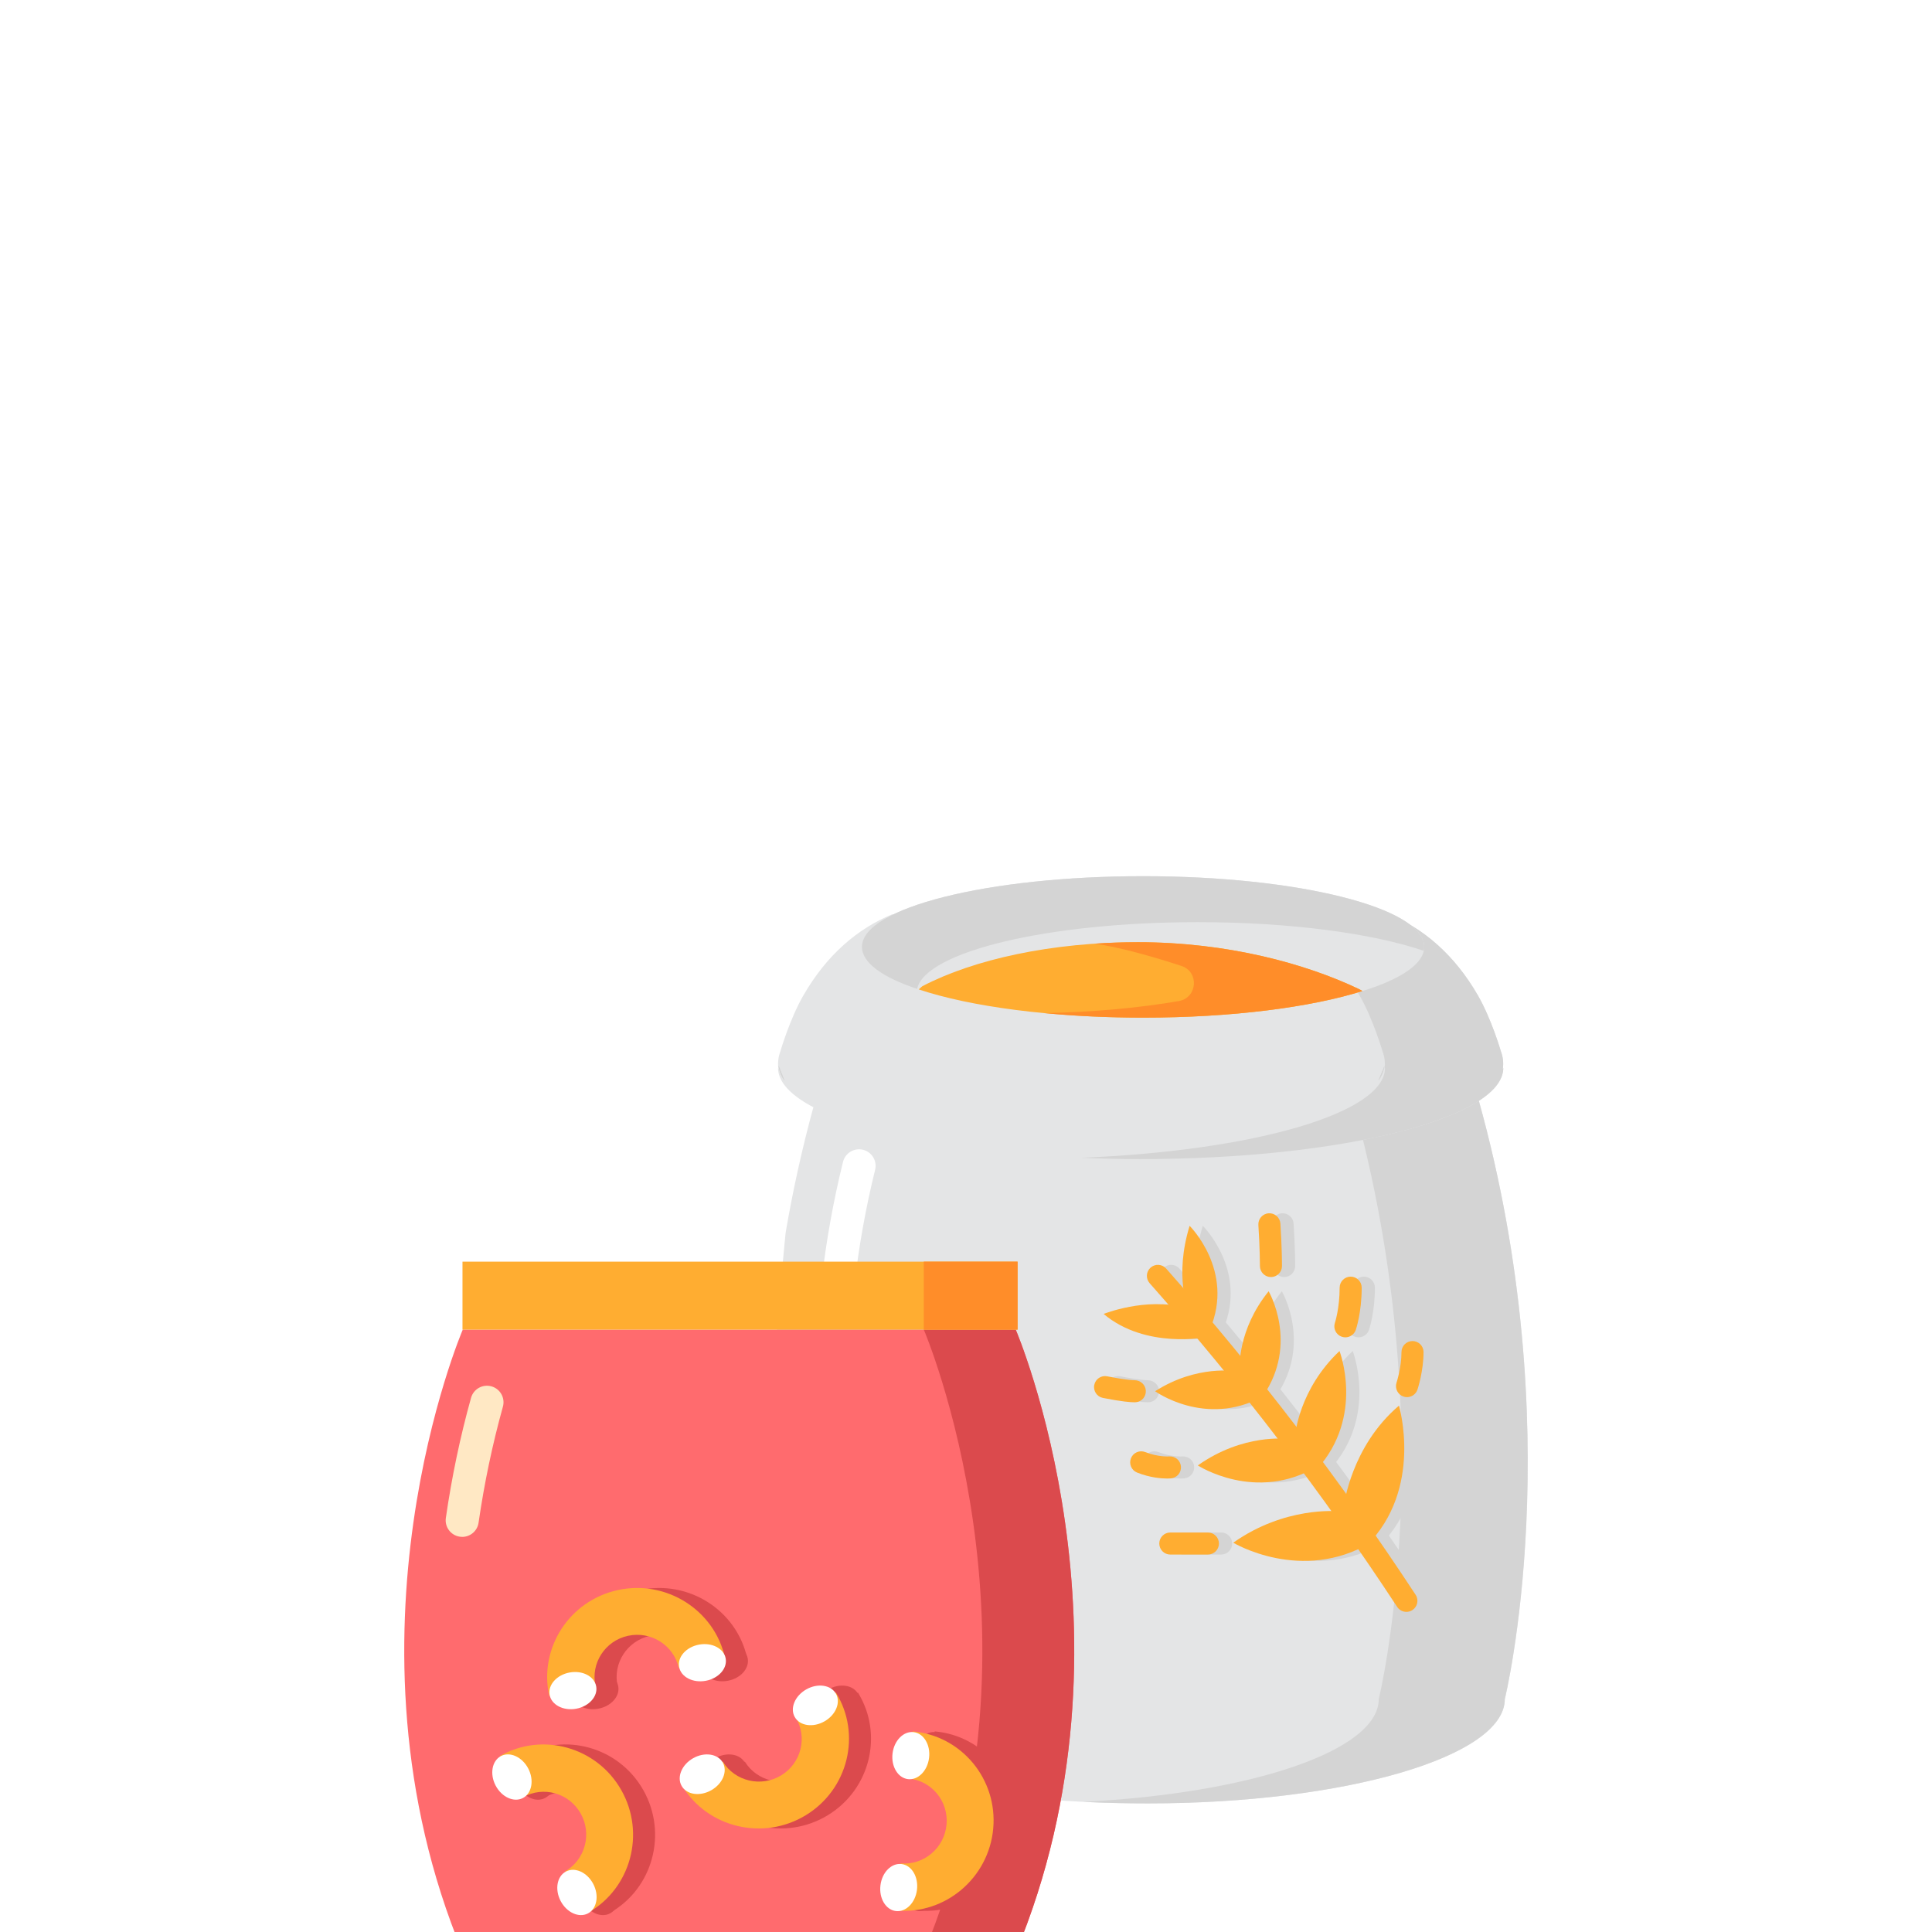 <svg width="96" height="96" viewBox="0 0 96 96" fill="none" xmlns="http://www.w3.org/2000/svg">
<rect width="96" height="96" fill="#1E1E1E"/>
<g id="05. Grocery Store" clip-path="url(#clip0_0_1)">
<rect width="1920" height="1080" transform="translate(-1488 -806)" fill="url(#paint0_linear_0_1)"/>
<g id="details" filter="url(#filter0_b_0_1)">
<rect x="-1328" y="-32" width="1600" height="282" rx="16" fill="white" fill-opacity="0.8"/>
<g id="5" filter="url(#filter1_d_0_1)">
<g id="Grain and pasta">
<path id="Vector" d="M40.424 30.989C39.836 33.139 39.382 35.233 39.038 37.251C39.038 37.251 37.701 50.214 38.034 58.568C38.118 60.67 39.458 62.521 41.429 63.258C44.33 64.343 49.361 65.61 57.034 65.61C66.833 65.61 74.776 63.289 74.776 60.425C74.776 60.425 78.064 47.076 73.464 30.628L40.424 30.989Z" fill="#E4E5E6"/>
<path id="Vector_2" d="M74.771 60.427C74.771 63.287 66.827 65.61 57.032 65.61C55.903 65.61 54.835 65.582 53.821 65.533C62.165 65.111 68.509 62.986 68.509 60.427C68.509 60.427 71.791 47.115 67.216 30.691L73.462 30.625C78.058 47.077 74.771 60.427 74.771 60.427Z" fill="#D4D4D4"/>
<path id="Vector_3" d="M44.328 21.434C42.63 22.136 41.09 23.425 39.913 25.473C39.238 26.648 38.779 28.232 38.779 28.232C38.574 28.776 38.635 29.395 38.982 29.863L38.661 29.065C38.661 31.566 46.727 33.594 56.678 33.594C66.629 33.594 74.696 31.566 74.696 29.065L74.37 29.863C74.717 29.395 74.778 28.776 74.573 28.232C74.573 28.232 74.114 26.648 73.438 25.473C72.262 23.425 70.722 22.136 69.024 21.434H44.328Z" fill="#E4E5E6"/>
<path id="Vector_4" d="M38.688 28.954L38.984 29.699C38.82 29.48 38.721 29.223 38.688 28.954ZM68.491 29.699L68.792 28.971C68.754 29.228 68.655 29.48 68.491 29.699Z" fill="#D4D4D4"/>
<path id="Vector_5" d="M74.699 29.063C74.699 31.567 66.634 33.594 56.68 33.594C55.677 33.594 54.697 33.572 53.743 33.528C62.295 33.183 68.82 31.315 68.82 29.063L68.793 29.129C68.842 28.833 68.804 28.521 68.694 28.231C68.694 28.231 68.234 26.648 67.56 25.47C66.382 23.427 64.843 22.134 63.144 21.432H69.028C70.727 22.134 72.266 23.427 73.444 25.47C74.118 26.648 74.578 28.231 74.578 28.231C74.688 28.521 74.721 28.833 74.671 29.129L74.699 29.063ZM38.688 28.954L38.984 29.699C38.82 29.48 38.721 29.222 38.688 28.954Z" fill="#D4D4D4"/>
<path id="Vector_6" d="M68.791 28.971C68.753 29.228 68.654 29.48 68.49 29.699L68.791 28.971Z" fill="#D4D4D4"/>
<path id="Vector_7" d="M41.631 40.652C41.6 40.652 41.569 40.65 41.537 40.647C41.086 40.595 40.762 40.188 40.814 39.737C41.046 37.7 41.407 35.68 41.889 33.733C41.998 33.292 42.443 33.023 42.884 33.132C43.324 33.241 43.593 33.687 43.484 34.127C43.02 36.006 42.67 37.956 42.447 39.923C42.399 40.343 42.043 40.652 41.631 40.652Z" fill="white"/>
<path id="Vector_8" d="M59.707 41.084C59.707 41.084 58.991 39.446 59.767 36.911C59.767 36.911 62.02 39.138 60.777 42.057L59.707 41.084ZM60.622 42.441C60.622 42.441 57.593 43.056 55.495 41.289C55.495 41.289 57.593 40.444 59.535 40.982L60.622 42.441ZM62.253 43.977C62.253 43.977 62.141 42.083 63.694 40.163C63.694 40.163 65.205 42.748 63.418 45.36L62.253 43.977ZM65.014 47.295C65.014 47.295 65.202 45.032 67.216 43.132C67.216 43.132 68.473 46.369 66.097 49.001L65.014 47.295Z" fill="#D4D4D4"/>
<path id="Vector_9" d="M64.612 47.5C64.612 47.5 62.438 47.214 60.175 48.816C60.175 48.816 63.047 50.688 66.105 48.87L64.612 47.5ZM67.098 51.094C67.098 51.094 64.495 50.844 61.936 52.656C61.936 52.656 65.329 54.7 68.787 52.643L67.098 51.094Z" fill="#D4D4D4"/>
<path id="Vector_10" d="M67.434 50.82C67.434 50.82 67.782 47.874 70.169 45.846C70.169 45.846 71.397 49.976 68.555 52.81L67.434 50.82ZM62.066 44.141C62.066 44.141 60.14 43.794 58.052 45.13C58.052 45.13 60.534 46.921 63.341 45.425L62.066 44.141ZM63.809 39.456C63.506 39.456 63.261 39.211 63.261 38.908C63.261 38.899 63.26 37.99 63.184 36.871C63.164 36.57 63.392 36.308 63.694 36.288C63.999 36.268 64.257 36.496 64.278 36.798C64.356 37.955 64.356 38.87 64.356 38.908C64.356 39.211 64.111 39.456 63.809 39.456ZM57.016 45.678C56.842 45.678 56.41 45.65 55.46 45.462C55.163 45.404 54.97 45.115 55.029 44.819C55.088 44.522 55.376 44.328 55.673 44.388C56.693 44.589 57.008 44.582 57.023 44.583C57.319 44.576 57.576 44.804 57.592 45.1C57.608 45.397 57.391 45.652 57.095 45.676C57.078 45.677 57.053 45.678 57.016 45.678ZM67.506 42.452C67.447 42.452 67.386 42.442 67.328 42.422C67.042 42.323 66.89 42.012 66.987 41.726C66.995 41.705 67.222 41.007 67.222 39.984C67.222 39.681 67.468 39.436 67.77 39.436C68.073 39.436 68.318 39.681 68.318 39.984C68.318 41.213 68.036 42.047 68.024 42.082C67.946 42.309 67.733 42.452 67.506 42.452ZM58.657 49.467C58.376 49.467 57.808 49.429 57.16 49.172C56.879 49.061 56.741 48.743 56.852 48.461C56.963 48.18 57.282 48.042 57.563 48.153C58.202 48.406 58.739 48.369 58.744 48.369C59.047 48.343 59.31 48.567 59.336 48.868C59.362 49.17 59.138 49.435 58.837 49.461C58.816 49.462 58.754 49.467 58.657 49.467Z" fill="#D4D4D4"/>
<path id="Vector_11" d="M70.54 56.093C70.362 56.093 70.187 56.006 70.082 55.845C66.407 50.242 62.269 44.831 57.782 39.761C57.582 39.534 57.603 39.188 57.83 38.987C58.056 38.787 58.403 38.808 58.603 39.035C63.124 44.144 67.294 49.598 70.998 55.244C71.164 55.497 71.093 55.837 70.84 56.003C70.748 56.064 70.644 56.093 70.54 56.093ZM60.678 53.245H58.808C58.506 53.245 58.261 52.999 58.261 52.697C58.261 52.394 58.506 52.149 58.808 52.149H60.678C60.981 52.149 61.226 52.394 61.226 52.697C61.226 52.999 60.981 53.245 60.678 53.245ZM70.571 45.423C70.514 45.423 70.456 45.414 70.398 45.395C70.111 45.3 69.956 44.99 70.051 44.703C70.053 44.695 70.296 43.95 70.296 43.184C70.296 42.881 70.542 42.636 70.844 42.636C71.147 42.636 71.392 42.881 71.392 43.184C71.392 44.132 71.103 45.011 71.09 45.048C71.014 45.278 70.8 45.423 70.571 45.423Z" fill="#D4D4D4"/>
<path id="Vector_12" d="M59.051 41.084C59.051 41.084 58.334 39.446 59.111 36.911C59.111 36.911 61.364 39.138 60.121 42.057L59.051 41.084ZM59.966 42.441C59.966 42.441 56.936 43.056 54.839 41.289C54.839 41.289 56.936 40.444 58.878 40.982L59.966 42.441ZM61.597 43.977C61.597 43.977 61.485 42.083 63.038 40.163C63.038 40.163 64.549 42.748 62.762 45.36L61.597 43.977ZM64.358 47.295C64.358 47.295 64.546 45.032 66.559 43.132C66.559 43.132 67.817 46.369 65.441 49.001L64.358 47.295Z" fill="#FFAD31"/>
<path id="Vector_13" d="M63.956 47.5C63.956 47.5 61.782 47.214 59.519 48.816C59.519 48.816 62.391 50.688 65.448 48.87L63.956 47.5ZM66.442 51.094C66.442 51.094 63.839 50.844 61.28 52.656C61.28 52.656 64.672 54.7 68.131 52.643L66.442 51.094Z" fill="#FFAD31"/>
<path id="Vector_14" d="M66.778 50.82C66.778 50.82 67.126 47.874 69.514 45.846C69.514 45.846 70.741 49.976 67.899 52.81L66.778 50.82ZM61.41 44.141C61.41 44.141 59.484 43.794 57.396 45.13C57.396 45.13 59.878 46.921 62.685 45.425L61.41 44.141ZM63.153 39.456C62.85 39.456 62.605 39.211 62.605 38.908C62.605 38.899 62.604 37.99 62.528 36.871C62.508 36.57 62.736 36.308 63.038 36.288C63.343 36.268 63.601 36.496 63.622 36.798C63.7 37.955 63.701 38.87 63.701 38.908C63.701 39.211 63.455 39.456 63.153 39.456ZM56.36 45.678C56.186 45.678 55.753 45.65 54.804 45.462C54.507 45.404 54.314 45.115 54.373 44.819C54.431 44.522 54.719 44.328 55.016 44.388C56.037 44.589 56.352 44.582 56.367 44.583C56.662 44.576 56.919 44.804 56.935 45.1C56.952 45.397 56.735 45.652 56.438 45.676C56.422 45.677 56.397 45.678 56.36 45.678ZM66.85 42.452C66.791 42.452 66.731 42.442 66.672 42.422C66.386 42.323 66.234 42.012 66.332 41.726C66.339 41.705 66.566 41.007 66.566 39.984C66.566 39.681 66.812 39.436 67.114 39.436C67.417 39.436 67.662 39.681 67.662 39.984C67.662 41.213 67.38 42.047 67.368 42.082C67.29 42.309 67.077 42.452 66.85 42.452ZM58.001 49.467C57.72 49.467 57.152 49.429 56.504 49.172C56.223 49.061 56.085 48.743 56.196 48.461C56.307 48.18 56.625 48.042 56.907 48.153C57.546 48.406 58.082 48.369 58.088 48.369C58.391 48.343 58.654 48.567 58.68 48.868C58.706 49.17 58.482 49.435 58.18 49.461C58.16 49.462 58.097 49.467 58.001 49.467Z" fill="#FFAD31"/>
<path id="Vector_15" d="M69.883 56.093C69.704 56.093 69.53 56.006 69.424 55.845C65.749 50.242 61.611 44.831 57.125 39.761C56.925 39.534 56.946 39.188 57.173 38.987C57.399 38.787 57.745 38.808 57.946 39.035C62.467 44.144 66.637 49.598 70.341 55.244C70.507 55.497 70.436 55.837 70.183 56.003C70.09 56.064 69.986 56.093 69.883 56.093ZM60.021 53.245H58.151C57.849 53.245 57.604 52.999 57.604 52.697C57.604 52.394 57.849 52.149 58.151 52.149H60.021C60.324 52.149 60.569 52.394 60.569 52.697C60.569 52.999 60.324 53.245 60.021 53.245ZM69.913 45.423C69.856 45.423 69.798 45.414 69.741 45.395C69.454 45.3 69.298 44.99 69.393 44.703C69.396 44.695 69.639 43.95 69.639 43.184C69.639 42.881 69.884 42.636 70.187 42.636C70.489 42.636 70.735 42.881 70.735 43.184C70.735 44.132 70.445 45.011 70.433 45.048C70.356 45.278 70.143 45.423 69.913 45.423Z" fill="#FFAD31"/>
<path id="Vector_16" d="M70.77 23.049C70.77 23.887 69.62 24.649 67.697 25.246C65.139 26.051 61.211 26.566 56.801 26.566C52.248 26.566 48.205 26.018 45.652 25.164C43.877 24.583 42.831 23.849 42.831 23.049C42.831 21.11 49.087 19.537 56.801 19.537C64.52 19.537 70.77 21.11 70.77 23.049Z" fill="#E4E5E6"/>
<path id="Vector_17" d="M70.77 23.049C70.77 23.115 70.765 23.18 70.748 23.246C68.207 22.381 64.125 21.822 59.518 21.822C52.067 21.822 45.975 23.29 45.57 25.136C43.844 24.561 42.831 23.838 42.831 23.049C42.831 21.109 49.087 19.537 56.801 19.537C64.52 19.537 70.77 21.109 70.77 23.049Z" fill="#D4D4D4"/>
<path id="Vector_18" d="M67.696 25.245C65.138 26.05 61.21 26.566 56.8 26.566C52.247 26.566 48.204 26.018 45.651 25.163C45.761 25.059 45.832 25.004 45.832 25.004C48.38 23.673 52.236 22.818 56.548 22.818C61.001 22.818 64.88 23.887 67.504 25.136C67.575 25.169 67.636 25.207 67.696 25.245Z" fill="#FFAD31"/>
<path id="Vector_19" d="M67.696 25.245C65.137 26.05 61.209 26.566 56.799 26.566C55.084 26.566 53.435 26.489 51.918 26.341C54.376 26.289 56.648 26.075 58.572 25.743C59.5 25.582 59.6 24.291 58.706 23.997C57.323 23.545 55.691 23.076 54.4 22.89C55.101 22.84 55.819 22.818 56.547 22.818C61.001 22.818 64.88 23.887 67.504 25.136C67.575 25.169 67.635 25.207 67.696 25.245Z" fill="#FF8D29"/>
<path id="Vector_20" d="M22.995 73.033C16.451 57.319 22.995 42.067 22.995 42.067H50.47C50.47 42.067 57.014 57.319 50.47 73.033H22.995Z" fill="#FF6B6E"/>
<path id="Vector_21" d="M22.968 52.367C22.929 52.367 22.89 52.364 22.85 52.358C22.401 52.293 22.089 51.877 22.154 51.428C22.446 49.399 22.867 47.39 23.406 45.458C23.528 45.02 23.981 44.764 24.419 44.887C24.856 45.009 25.111 45.462 24.989 45.899C24.469 47.764 24.063 49.703 23.78 51.662C23.721 52.071 23.37 52.367 22.968 52.367Z" fill="#FFE8C4"/>
<path id="Vector_22" d="M50.471 73.033H45.903C52.449 57.321 45.903 42.069 45.903 42.069H50.471C50.471 42.069 57.012 57.321 50.471 73.033Z" fill="#DB4A4D"/>
<path id="Vector_23" d="M50.559 38.691H22.981V42.067H50.559V38.691Z" fill="#FFAD31"/>
<path id="Vector_24" d="M50.565 38.689H45.903V42.069H50.565V38.689Z" fill="#FF8D29"/>
<path id="Vector_25" d="M50.559 73.033H22.981V76.462H50.559V73.033Z" fill="#FFAD31"/>
<path id="Vector_26" d="M50.565 73.033H45.903V76.462H50.565V73.033Z" fill="#FF8D29"/>
<path id="Vector_27" d="M37.124 58.38C36.596 55.999 34.208 54.487 31.8 55.009C29.392 55.531 27.862 57.893 28.39 60.274L30.689 59.776C30.439 58.648 31.163 57.529 32.304 57.282C33.444 57.034 34.576 57.751 34.826 58.879L37.124 58.38Z" fill="#DB4A4D"/>
<path id="Vector_28" d="M29.729 60.904C30.368 60.786 30.811 60.288 30.72 59.792C30.628 59.295 30.036 58.989 29.398 59.106C28.759 59.224 28.316 59.722 28.407 60.218C28.499 60.715 29.091 61.022 29.729 60.904Z" fill="#DB4A4D"/>
<path id="Vector_29" d="M36.163 59.517C36.802 59.399 37.245 58.901 37.154 58.405C37.062 57.908 36.47 57.601 35.832 57.719C35.193 57.837 34.75 58.335 34.841 58.831C34.933 59.328 35.525 59.635 36.163 59.517Z" fill="#DB4A4D"/>
<path id="Vector_30" d="M35.002 64.758C36.281 66.834 39.034 67.478 41.137 66.195C43.241 64.912 43.911 62.179 42.631 60.104L40.623 61.328C41.229 62.312 40.912 63.606 39.916 64.214C38.919 64.822 37.615 64.516 37.009 63.533L35.002 64.758Z" fill="#DB4A4D"/>
<path id="Vector_31" d="M42.063 61.535C42.627 61.215 42.883 60.599 42.633 60.16C42.384 59.72 41.724 59.625 41.159 59.946C40.594 60.266 40.339 60.882 40.588 61.321C40.838 61.76 41.498 61.856 42.063 61.535Z" fill="#DB4A4D"/>
<path id="Vector_32" d="M36.438 64.956C37.003 64.635 37.258 64.019 37.009 63.58C36.759 63.141 36.099 63.045 35.535 63.366C34.97 63.687 34.714 64.303 34.964 64.742C35.213 65.181 35.873 65.277 36.438 64.956Z" fill="#DB4A4D"/>
<path id="Vector_33" d="M30.325 71.038C32.443 69.828 33.18 67.099 31.968 64.953C30.756 62.807 28.047 62.045 25.93 63.255L27.086 65.303C28.09 64.73 29.373 65.091 29.947 66.107C30.521 67.124 30.172 68.417 29.168 68.99L30.325 71.038Z" fill="#DB4A4D"/>
<path id="Vector_34" d="M27.081 65.343C27.528 65.108 27.646 64.452 27.344 63.877C27.043 63.301 26.436 63.025 25.988 63.26C25.541 63.494 25.423 64.151 25.725 64.726C26.027 65.301 26.634 65.578 27.081 65.343Z" fill="#DB4A4D"/>
<path id="Vector_35" d="M30.308 71.077C30.755 70.843 30.873 70.186 30.571 69.611C30.269 69.036 29.662 68.76 29.215 68.994C28.768 69.229 28.65 69.885 28.951 70.46C29.253 71.036 29.86 71.312 30.308 71.077Z" fill="#DB4A4D"/>
<path id="Vector_36" d="M45.64 70.933C48.07 71.141 50.227 69.313 50.448 66.859C50.67 64.405 48.873 62.24 46.443 62.032L46.231 64.375C47.383 64.473 48.234 65.499 48.129 66.661C48.024 67.823 47.002 68.689 45.851 68.591L45.64 70.933Z" fill="#DB4A4D"/>
<path id="Vector_37" d="M47.259 63.347C47.337 62.702 46.995 62.129 46.493 62.068C45.992 62.007 45.523 62.481 45.444 63.126C45.366 63.771 45.708 64.343 46.209 64.404C46.711 64.465 47.181 63.992 47.259 63.347Z" fill="#DB4A4D"/>
<path id="Vector_38" d="M46.658 69.901C46.736 69.257 46.393 68.685 45.892 68.624C45.391 68.563 44.921 69.036 44.843 69.681C44.764 70.325 45.107 70.897 45.608 70.958C46.109 71.019 46.579 70.546 46.658 69.901Z" fill="#DB4A4D"/>
<g id="Group">
<path id="Vector_39" d="M36.027 58.38C35.499 55.999 33.11 54.487 30.702 55.009C28.294 55.531 26.764 57.893 27.292 60.274L29.591 59.776C29.341 58.648 30.065 57.529 31.206 57.282C32.347 57.034 33.478 57.751 33.728 58.879L36.027 58.38Z" fill="#FFAD31"/>
<path id="Vector_40" d="M28.633 60.905C29.272 60.787 29.716 60.288 29.624 59.792C29.532 59.295 28.94 58.988 28.302 59.106C27.663 59.224 27.219 59.722 27.311 60.219C27.402 60.715 27.995 61.023 28.633 60.905Z" fill="white"/>
<path id="Vector_41" d="M35.068 59.518C35.706 59.4 36.15 58.902 36.058 58.406C35.967 57.909 35.374 57.602 34.736 57.72C34.097 57.838 33.653 58.336 33.745 58.832C33.837 59.329 34.429 59.636 35.068 59.518Z" fill="white"/>
</g>
<g id="Group_2">
<path id="Vector_42" d="M33.907 64.758C35.187 66.834 37.94 67.478 40.043 66.195C42.147 64.912 42.817 62.179 41.537 60.104L39.529 61.328C40.135 62.312 39.818 63.606 38.822 64.214C37.825 64.822 36.521 64.516 35.915 63.533L33.907 64.758Z" fill="#FFAD31"/>
<path id="Vector_43" d="M40.966 61.534C41.531 61.214 41.786 60.598 41.537 60.159C41.288 59.72 40.628 59.624 40.063 59.945C39.498 60.266 39.242 60.882 39.492 61.32C39.741 61.759 40.401 61.855 40.966 61.534Z" fill="white"/>
<path id="Vector_44" d="M35.344 64.955C35.909 64.635 36.164 64.019 35.915 63.58C35.665 63.141 35.005 63.045 34.441 63.365C33.876 63.686 33.62 64.302 33.87 64.741C34.119 65.18 34.779 65.276 35.344 64.955Z" fill="white"/>
</g>
<g id="Group_3">
<path id="Vector_45" d="M29.231 71.038C31.349 69.828 32.086 67.099 30.874 64.953C29.662 62.808 26.953 62.047 24.836 63.256L25.992 65.304C26.995 64.731 28.278 65.091 28.852 66.108C29.427 67.124 29.077 68.417 28.074 68.99L29.231 71.038Z" fill="#FFAD31"/>
<path id="Vector_46" d="M25.984 65.342C26.431 65.107 26.549 64.451 26.248 63.875C25.946 63.3 25.339 63.024 24.892 63.258C24.444 63.493 24.326 64.15 24.628 64.725C24.93 65.3 25.537 65.576 25.984 65.342Z" fill="white"/>
<path id="Vector_47" d="M29.215 71.077C29.662 70.843 29.78 70.186 29.478 69.611C29.176 69.035 28.569 68.759 28.122 68.994C27.675 69.228 27.557 69.885 27.858 70.46C28.16 71.035 28.767 71.311 29.215 71.077Z" fill="white"/>
</g>
<g id="Group_4">
<path id="Vector_48" d="M44.545 70.934C46.975 71.141 49.132 69.314 49.353 66.859C49.574 64.405 47.777 62.24 45.347 62.032L45.136 64.375C46.287 64.473 47.138 65.499 47.033 66.661C46.929 67.824 45.907 68.69 44.756 68.591L44.545 70.934Z" fill="#FFAD31"/>
<path id="Vector_49" d="M46.165 63.347C46.244 62.702 45.901 62.13 45.4 62.069C44.899 62.008 44.429 62.481 44.35 63.126C44.272 63.771 44.614 64.343 45.116 64.404C45.617 64.465 46.087 63.992 46.165 63.347Z" fill="white"/>
<path id="Vector_50" d="M45.564 69.901C45.642 69.256 45.3 68.684 44.798 68.623C44.297 68.562 43.827 69.035 43.749 69.68C43.67 70.325 44.013 70.898 44.514 70.959C45.016 71.02 45.486 70.546 45.564 69.901Z" fill="white"/>
</g>
</g>
</g>
</g>
</g>
<defs>
<filter id="filter0_b_0_1" x="-1344" y="-48" width="1660" height="314" filterUnits="userSpaceOnUse" color-interpolation-filters="sRGB">
<feFlood flood-opacity="0" result="BackgroundImageFix"/>
<feGaussianBlur in="BackgroundImageFix" stdDeviation="8"/>
<feComposite in2="SourceAlpha" operator="in" result="effect1_backgroundBlur_0_1"/>
<feBlend mode="normal" in="SourceGraphic" in2="effect1_backgroundBlur_0_1" result="shape"/>
</filter>
<filter id="filter1_d_0_1" x="-50" y="-26" width="400" height="318" filterUnits="userSpaceOnUse" color-interpolation-filters="sRGB">
<feFlood flood-opacity="0" result="BackgroundImageFix"/>
<feColorMatrix in="SourceAlpha" type="matrix" values="0 0 0 0 0 0 0 0 0 0 0 0 0 0 0 0 0 0 127 0" result="hardAlpha"/>
<feOffset dy="24"/>
<feGaussianBlur stdDeviation="25"/>
<feComposite in2="hardAlpha" operator="out"/>
<feColorMatrix type="matrix" values="0 0 0 0 0 0 0 0 0 0 0 0 0 0 0 0 0 0 0.05 0"/>
<feBlend mode="normal" in2="BackgroundImageFix" result="effect1_dropShadow_0_1"/>
<feBlend mode="normal" in="SourceGraphic" in2="effect1_dropShadow_0_1" result="shape"/>
</filter>
<linearGradient id="paint0_linear_0_1" x1="960" y1="-615.5" x2="960" y2="569" gradientUnits="userSpaceOnUse">
<stop stop-color="#F4F1EC"/>
<stop offset="1" stop-color="white"/>
</linearGradient>
<clipPath id="clip0_0_1">
<rect width="1920" height="1080" fill="white" transform="translate(-1488 -806)"/>
</clipPath>
</defs>
</svg>
